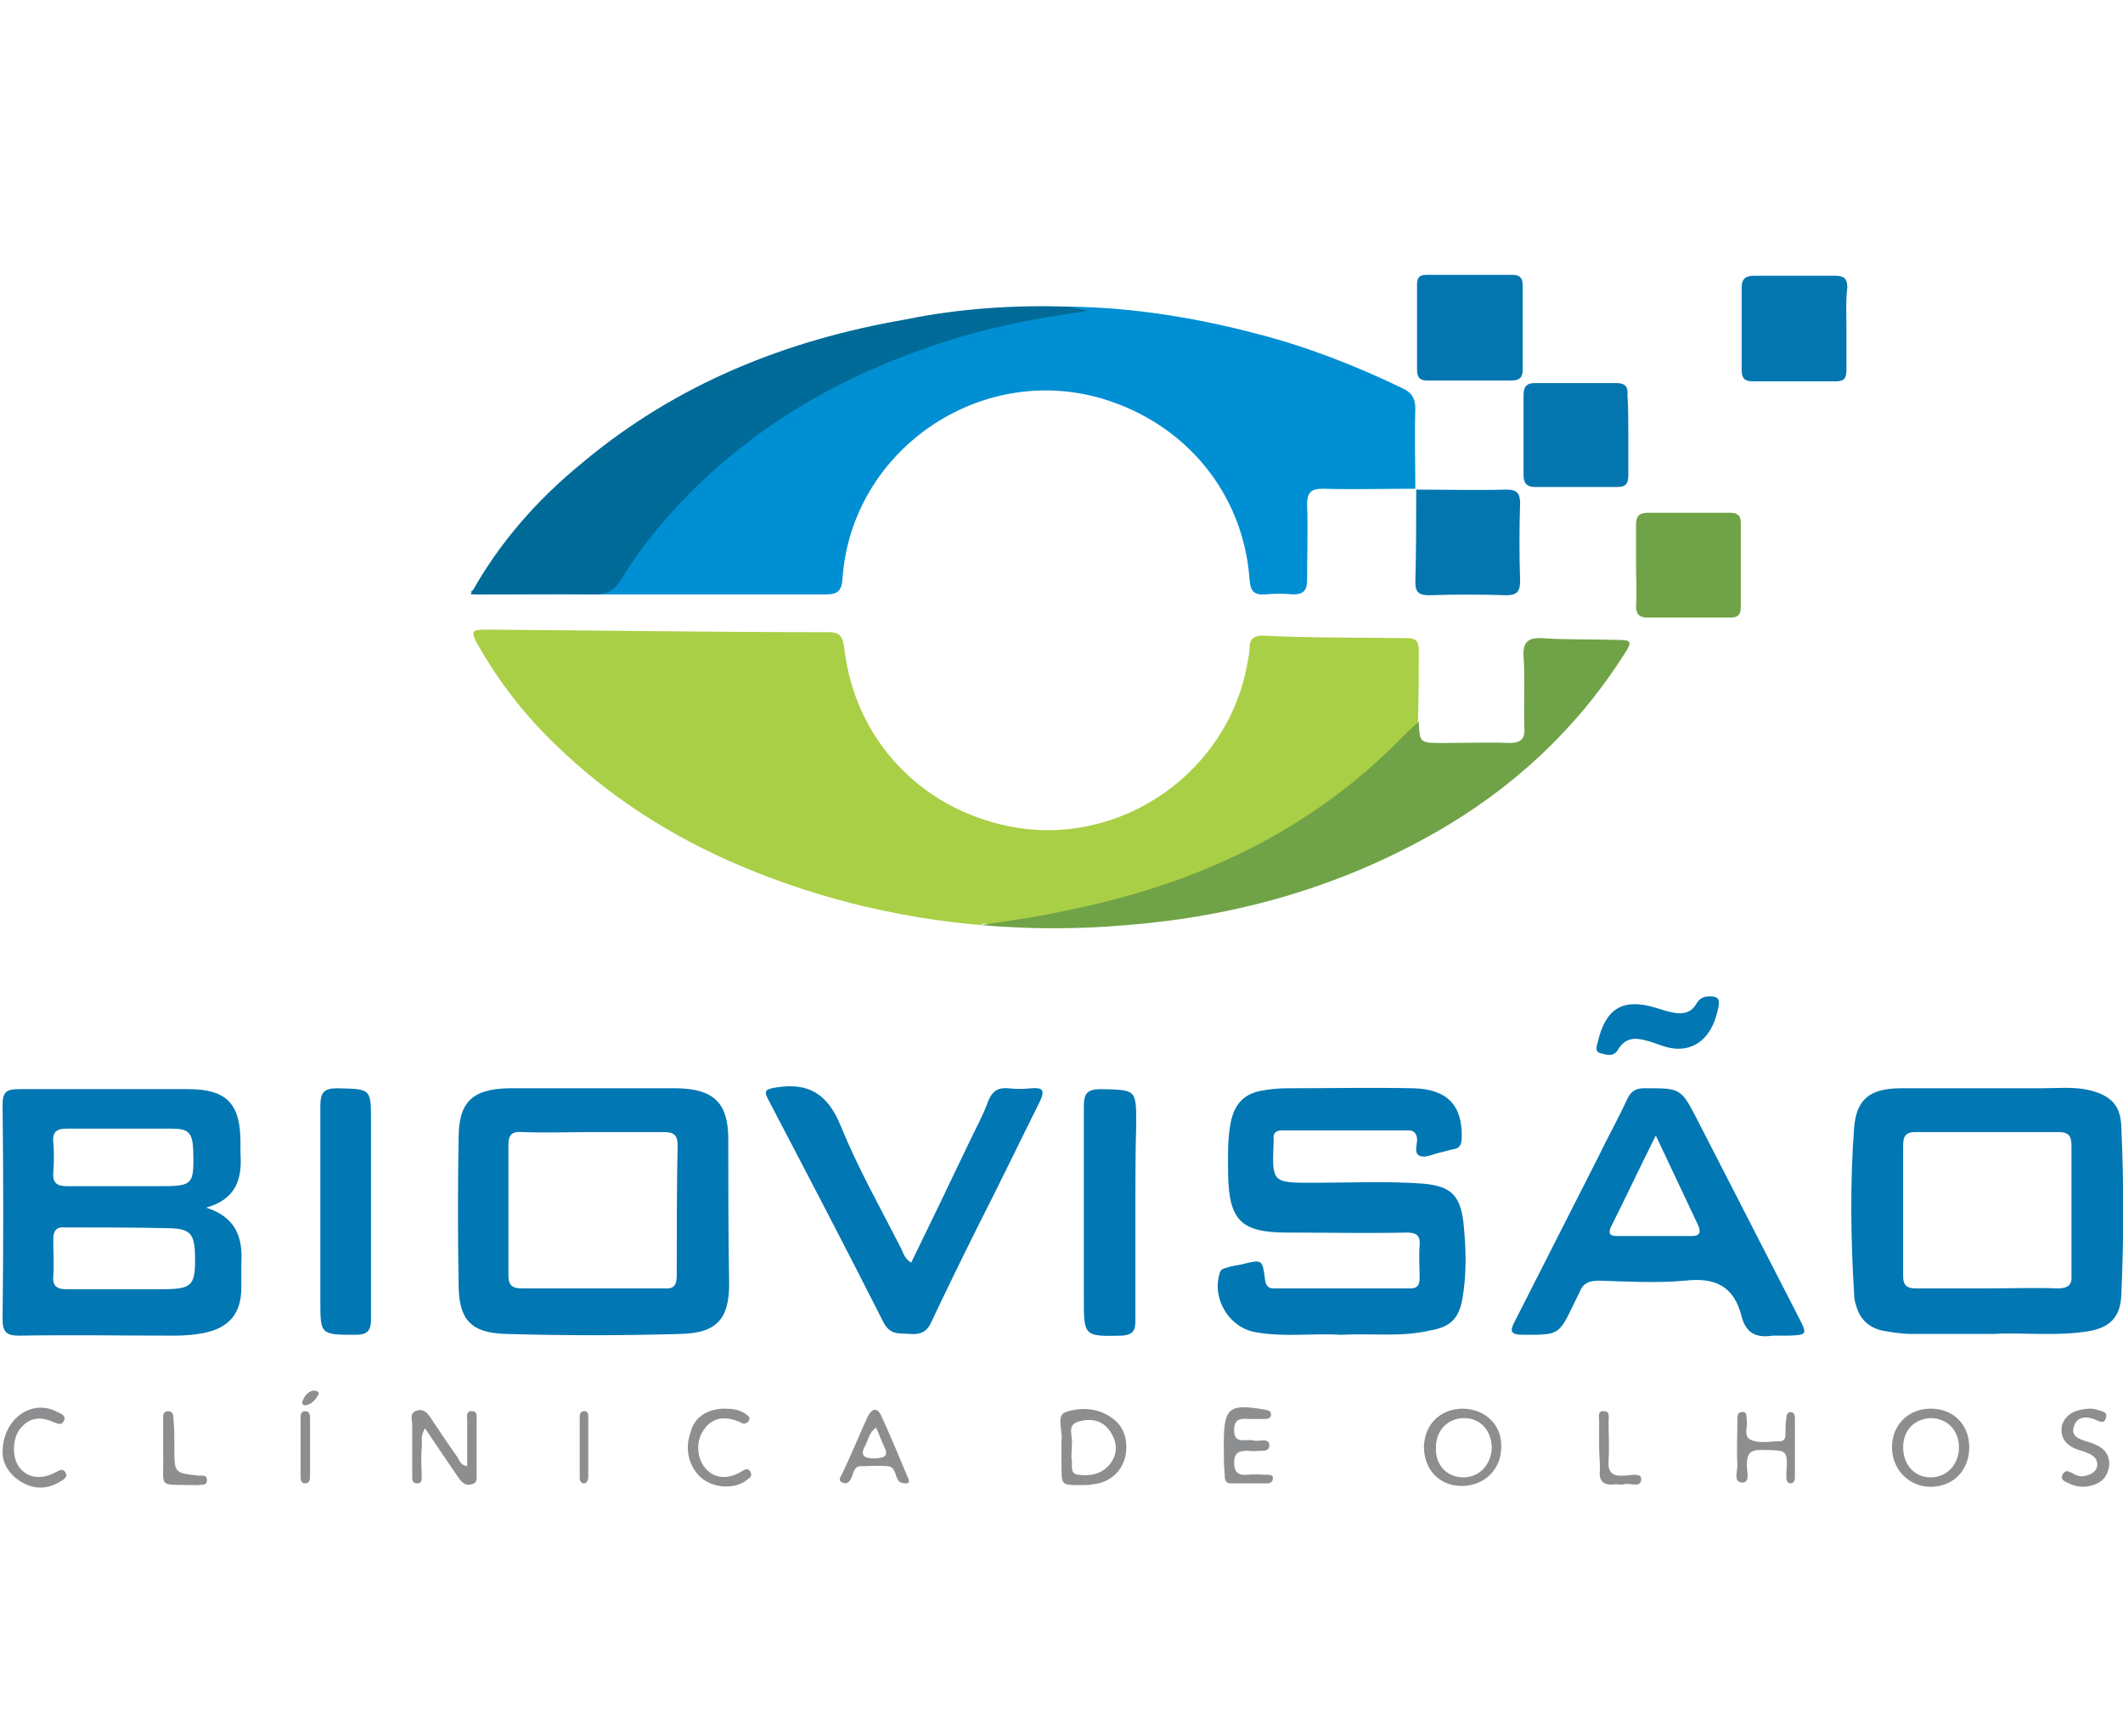 <?xml version="1.0" encoding="utf-8"?>
<!-- Generator: Adobe Illustrator 25.2.1, SVG Export Plug-In . SVG Version: 6.00 Build 0)  -->
<svg version="1.1" id="Camada_1" xmlns="http://www.w3.org/2000/svg" xmlns:xlink="http://www.w3.org/1999/xlink" x="0px" y="0px"
	 viewBox="0 0 247.2 202.1" style="enable-background:new 0 0 247.2 202.1;" xml:space="preserve">
<style type="text/css">
	.st0{fill:#A9CF46;}
	.st1{fill:#008FD3;}
	.st2{fill:#0177B3;}
	.st3{fill:#006B98;}
	.st4{fill:#70A347;}
	.st5{fill:#0376B0;}
	.st6{fill:#8D8E90;}
</style>
<g>
	<path class="st0" d="M114.2,107.7c-10.3-0.9-20.2-3.4-29.6-7.6c-7.3-3.3-13.9-7.6-19.7-13.2c-3.7-3.5-6.8-7.5-9.3-11.9
		c-0.8-1.5-0.7-1.7,1-1.7c13.3,0.1,26.6,0.3,39.9,0.3c1.4,0,1.6,0.6,1.8,1.8c1.2,10.6,8.8,18.7,19.2,20.8
		c12.9,2.6,25.7-6.3,27.8-19.3c0.1-0.5,0.2-1,0.2-1.5c0-1,0.5-1.4,1.5-1.4c5.7,0.3,11.3,0.2,17,0.3c1.1,0,1.2,0.7,1.2,1.5
		c0,2.7,0,5.4-0.1,8.2c-1,2.7-3.2,4.3-5.2,6.1c-8.8,7.6-19,12.4-30.1,15.5c-4.9,1.3-9.8,2.2-14.8,2
		C114.7,107.5,114.4,107.5,114.2,107.7z"/>
	<path class="st1" d="M124.5,35.7c7.5,0.1,14.8,1.3,22,3.2c5.8,1.5,11.4,3.7,16.8,6.3c1.1,0.5,1.5,1.2,1.5,2.4c-0.1,3.1,0,6.2,0,9.3
		l0,0c-3.6,0-7.2,0.1-10.8,0c-1.4,0-1.8,0.5-1.8,1.8c0.1,2.9,0,5.9,0,8.8c0,1.2-0.4,1.7-1.6,1.7c-1.1-0.1-2.2-0.1-3.3,0
		c-1.3,0.1-1.7-0.4-1.8-1.7c-0.7-10-7.4-18.2-17.2-21.1c-14.3-4.2-29.2,6.1-30.2,21c-0.1,1.4-0.6,1.8-1.9,1.8c-13.3,0-26.6,0-39.8,0
		c-0.5,0-1.1,0.1-1.6-0.3c0.8-0.7,1.8-0.8,2.8-0.8c3.6,0,7.1,0,10.7,0c1.7,0,2.8-0.6,3.7-2c5.9-8.9,13.7-15.8,23.1-21
		c7.4-4.1,15.2-6.8,23.4-8.5c1.8-0.4,3.6-0.4,5.4-0.6C124.1,36.1,124.6,36.4,124.5,35.7z"/>
	<path class="st2" d="M24,140.6c3.6-1,4.2-3.5,4-6.3c0-0.4,0-0.9,0-1.3c0-4.5-1.6-6.2-6.1-6.2c-6.6,0-13.1,0-19.7,0
		c-1.4,0-1.9,0.3-1.9,1.8c0.1,8.3,0.1,16.7,0,25c0,1.5,0.5,1.9,1.9,1.9c6.1-0.1,12.1,0,18.2,0c1.1,0,2.2-0.1,3.3-0.3
		c3-0.6,4.4-2.3,4.4-5.3c0-0.9,0-1.8,0-2.7C28.3,144.1,27.5,141.7,24,140.6z M6.2,132.9c-0.1-1.2,0.5-1.5,1.6-1.5
		c4.1,0,8.1,0,12.2,0c2,0,2.4,0.5,2.5,2.5c0.1,4.1,0,4.2-4.1,4.2c-1.5,0-3,0-4.5,0c-2,0-4,0-6,0c-1.2,0-1.8-0.3-1.7-1.6
		C6.3,135.4,6.3,134.1,6.2,132.9z M18.5,150.1c-1.5,0-3,0-4.5,0c-2.1,0-4.1,0-6.2,0c-1.1,0-1.7-0.3-1.6-1.5c0.1-1.4,0-2.9,0-4.3
		c0-0.9,0.3-1.5,1.3-1.4c4.2,0,8.3,0,12.5,0.1c2.1,0.1,2.6,0.7,2.7,2.8C22.8,149.8,22.5,150.1,18.5,150.1z"/>
	<path class="st3" d="M124.5,35.7c0.6,0.1,1.3,0.3,2.2,0.5c-6.7,0.9-13,2.2-19.1,4.4c-11.1,3.9-20.8,9.8-28.8,18.4
		c-2.4,2.6-4.6,5.4-6.5,8.5c-0.7,1.2-1.6,1.7-3,1.7c-4.8-0.1-9.7,0-14.5,0c3.3-6,7.8-11.1,13.1-15.4c10.9-9.1,23.6-14.2,37.5-16.6
		C111.7,35.9,118.1,35.5,124.5,35.7z"/>
	<path class="st2" d="M84.8,132.6c0-4.2-1.7-5.8-5.9-5.9c-3.2,0-6.5,0-9.7,0c-3.3,0-6.7,0-10,0c-4.2,0.1-5.8,1.6-5.8,5.8
		c-0.1,5.7-0.1,11.3,0,17c0,4.1,1.4,5.7,5.5,5.8c6.8,0.2,13.6,0.2,20.4,0c4.1-0.1,5.6-1.7,5.6-5.8C84.8,143.9,84.8,138.2,84.8,132.6
		z M78.8,148.5c0,1.2-0.4,1.6-1.5,1.5c-5.5,0-11,0-16.5,0c-1.1,0-1.6-0.3-1.6-1.5c0-5.1,0-10.1,0-15.2c0-1.2,0.4-1.6,1.6-1.5
		c2.8,0.1,5.6,0,8.3,0c2.7,0,5.4,0,8.2,0c1.1,0,1.6,0.3,1.6,1.5C78.8,138.4,78.8,143.4,78.8,148.5z"/>
	<path class="st2" d="M247,131.1c-0.1-2.5-1.3-3.6-3.8-4.2c-1.8-0.4-3.7-0.2-5.5-0.2c-5.4,0-10.9,0-16.3,0c-3.6,0-5.2,1.2-5.5,4.5
		c-0.5,6.5-0.4,13.1,0,19.6c0,0.4,0.1,0.8,0.2,1.1c0.4,1.6,1.4,2.6,3,3c1.1,0.2,2.3,0.4,3.5,0.4c2.9,0,5.9,0,9.6,0
		c3.2-0.2,7.1,0.3,10.9-0.3c2.5-0.4,3.8-1.6,3.9-4.2C247.3,144.3,247.3,137.7,247,131.1z M239.6,150c-2.7-0.1-5.4,0-8.2,0
		c-2.8,0-5.6,0-8.3,0c-1,0-1.5-0.3-1.5-1.4c0-5.1,0-10.2,0-15.3c0-1.1,0.4-1.5,1.4-1.5c5.6,0,11.1,0,16.7,0c1.2,0,1.5,0.5,1.5,1.6
		c0,5,0,10,0,15C241.3,149.6,240.8,150,239.6,150z"/>
	<path class="st2" d="M156.2,155.4c-3.3-0.2-6.7,0.3-10-0.3c-3-0.5-5.1-3.8-4.2-6.8c0.1-0.5,0.4-0.6,0.8-0.7
		c0.6-0.2,1.2-0.3,1.8-0.4c2.4-0.6,2.4-0.6,2.7,1.8c0.1,0.7,0.4,1,1,1c5.3,0,10.7,0,16,0c0.8,0,1-0.5,1-1.2c0-1.3-0.1-2.6,0-3.8
		c0.1-1.2-0.4-1.5-1.5-1.5c-4.6,0.1-9.2,0-13.9,0c-5.4,0-6.8-1.4-6.9-6.8c0-2-0.1-4,0.3-6c0.4-2,1.4-3.3,3.5-3.7
		c1-0.2,2.1-0.3,3.1-0.3c4.9,0,9.8-0.1,14.7,0c3.9,0.1,5.7,2,5.6,5.7c0,0.8-0.2,1.3-1,1.4c-0.5,0.1-1.1,0.3-1.6,0.4
		c-0.8,0.2-1.6,0.6-2.2,0.4c-0.9-0.3-0.3-1.4-0.4-2.1c-0.1-0.6-0.4-0.9-1-0.9c-4.9,0-9.8,0-14.7,0c-0.7,0-1.1,0.3-1,1
		c0,0.1,0,0.2,0,0.3c-0.2,4.8-0.2,4.8,4.6,4.8c4.3,0,8.6-0.2,12.8,0.1c3.2,0.3,4.3,1.3,4.7,4.5c0.3,2.9,0.4,5.9-0.1,8.8
		c-0.4,2.4-1.4,3.4-3.8,3.8C163.1,155.7,159.6,155.2,156.2,155.4z"/>
	<path class="st4" d="M114.2,107.7c3.2-0.5,6.4-0.9,9.5-1.6c15.3-3,28.9-9.2,39.9-20.6c0.5-0.5,1.1-1,1.6-1.5
		c0.1,2.5,0.1,2.5,2.8,2.5c2.6,0,5.2-0.1,7.8,0c1.3,0,1.8-0.5,1.7-1.8c-0.1-2.8,0.1-5.6-0.1-8.3c-0.1-1.7,0.6-2.2,2.2-2.1
		c2.9,0.2,5.8,0.1,8.7,0.2c1.7,0,1.8,0.2,0.8,1.7c-5.6,8.8-13.1,15.7-22.1,20.8c-11.1,6.3-23.1,9.7-35.8,10.7
		C125.5,108.2,119.9,108.2,114.2,107.7z"/>
	<path class="st2" d="M209.4,153.3c-3.9-7.6-7.8-15.2-11.7-22.8c-2-3.9-2-3.8-6.3-3.8c-1,0-1.5,0.4-1.9,1.2c-1.1,2.4-2.4,4.7-3.5,7
		c-3.2,6.3-6.4,12.6-9.6,18.9c-0.6,1.1-0.6,1.6,0.9,1.6c4.2,0,4.2,0.1,6-3.7c0.2-0.4,0.4-0.8,0.6-1.2c0.4-1.1,1.1-1.4,2.3-1.4
		c3.3,0.1,6.7,0.3,10,0c3.5-0.4,5.7,0.6,6.6,4.2c0.5,1.9,1.7,2.5,3.6,2.2c0.2,0,0.4,0,0.7,0h1.2
		C210.4,155.4,210.5,155.4,209.4,153.3z M197,143.9c-2.9,0-5.9,0-8.8,0c-0.7,0-1-0.3-0.6-1.1c1.7-3.4,3.3-6.8,5.2-10.6
		c1.8,3.8,3.4,7.2,5,10.6C198.1,143.7,197.7,143.9,197,143.9z"/>
	<path class="st2" d="M106.1,147c2.3-4.7,4.5-9.3,6.7-13.9c0.8-1.7,1.7-3.3,2.3-5c0.5-1.1,1.1-1.5,2.3-1.4c0.9,0.1,1.8,0.1,2.7,0
		c1.3-0.1,1.6,0.2,1,1.5c-2.4,4.8-4.7,9.6-7.1,14.3c-1.9,3.8-3.8,7.7-5.6,11.5c-0.5,1.1-1.3,1.4-2.4,1.3c-1.2-0.1-2.3,0.2-3.1-1.3
		c-4.4-8.7-8.9-17.3-13.4-25.9c-0.6-1.1-0.4-1.3,0.9-1.5c3.8-0.6,6,0.8,7.5,4.5c2,4.9,4.6,9.5,7,14.2
		C105.2,145.9,105.3,146.5,106.1,147z"/>
	<path class="st2" d="M132.2,141.2c0,4.2,0,8.4,0,12.7c0,1.1-0.4,1.5-1.5,1.6c-4.5,0.1-4.5,0.1-4.5-4.4c0-7.4,0-14.9,0-22.3
		c0-1.5,0.4-2,2-2c4.1,0.1,4.1,0,4.1,4.1C132.2,134.3,132.2,137.7,132.2,141.2z"/>
	<path class="st2" d="M43.2,141.1c0,4.2,0,8.3,0,12.5c0,1.3-0.4,1.8-1.8,1.8c-4.1,0-4.1,0-4.1-4c0-7.5,0-15.1,0-22.6
		c0-1.6,0.4-2.1,2-2.1c3.9,0.1,3.9,0,3.9,3.9C43.2,134.1,43.2,137.6,43.2,141.1z"/>
	<path class="st5" d="M171,44.3c-1.6,0-3.2,0-4.8,0c-0.8,0-1.2-0.3-1.2-1.2c0-3.3,0-6.7,0-10c0-0.8,0.3-1.1,1.1-1.1
		c3.3,0,6.7,0,10,0c0.8,0,1.2,0.3,1.2,1.2c0,3.3,0,6.5,0,9.8c0,0.9-0.3,1.3-1.3,1.3C174.3,44.3,172.6,44.3,171,44.3z"/>
	<path class="st5" d="M215,38.3c0,1.6,0,3.1,0,4.7c0,1-0.2,1.4-1.3,1.4c-3.2,0-6.4,0-9.6,0c-1.1,0-1.3-0.5-1.3-1.4
		c0-3.2,0-6.3,0-9.5c0-1.1,0.5-1.4,1.5-1.4c3.1,0,6.2,0,9.3,0c1.1,0,1.5,0.3,1.5,1.4C214.9,35.1,215,36.7,215,38.3z"/>
	<path class="st5" d="M164.9,57c3.5,0,7,0.1,10.5,0c1.2,0,1.6,0.4,1.6,1.6c-0.1,3-0.1,6,0,9c0,1.2-0.3,1.7-1.6,1.7c-3-0.1-6-0.1-9,0
		c-1.1,0-1.6-0.3-1.6-1.5C164.9,64.2,164.9,60.6,164.9,57C164.9,57,164.9,57,164.9,57z"/>
	<path class="st4" d="M190.5,65.8c0-1.6,0-3.2,0-4.8c0-0.9,0.4-1.3,1.3-1.3c3.2,0,6.4,0,9.7,0c0.9,0,1.2,0.4,1.2,1.2
		c0,3.3,0,6.5,0,9.8c0,0.8-0.3,1.2-1.2,1.2c-3.2,0-6.4,0-9.7,0c-0.9,0-1.3-0.4-1.3-1.3C190.6,69,190.5,67.4,190.5,65.8z"/>
	<path class="st5" d="M189.6,50.6c0,1.6,0,3.1,0,4.7c0,0.9-0.2,1.4-1.3,1.4c-3.2,0-6.3,0-9.5,0c-1,0-1.4-0.4-1.4-1.4
		c0-3.1,0-6.2,0-9.3c0-0.9,0.3-1.4,1.3-1.4c3.2,0,6.3,0,9.5,0c1,0,1.4,0.4,1.3,1.4C189.6,47.5,189.6,49.1,189.6,50.6z"/>
	<path class="st2" d="M195.4,122.1c-1.3,0-2.4-0.6-3.5-0.9c-1.4-0.4-2.6-0.5-3.5,1c-0.5,0.9-1.4,0.6-2.1,0.4c-0.7-0.2-0.3-1-0.2-1.5
		c0.9-3.7,2.9-4.9,6.6-3.8c0.7,0.2,1.5,0.5,2.2,0.6c1.1,0.2,2,0,2.6-1c0.4-0.7,0.9-0.9,1.6-0.9c0.8,0,1.2,0.2,1,1.2
		C199.5,120.4,197.8,122.1,195.4,122.1z"/>
	<path class="st6" d="M129.5,165.1c-1.6-1.2-3.7-1.3-5.4-0.7c-1.2,0.4-0.3,2.2-0.5,3.3c0,0.2,0,0.4,0,0.7v2.3c0,2.2,0,2.2,2.2,2.2
		c0.5,0,1,0,1.5-0.1c2-0.2,3.5-1.6,3.8-3.6C131.3,167.6,130.9,166.1,129.5,165.1z M129.2,170.5c-0.9,1.1-2.3,1.4-3.6,1.2
		c-1.1-0.1-0.7-1.1-0.8-1.7c-0.1-0.5,0-1,0-1.5c0-0.1,0-0.2,0-0.3c0.2-0.9-0.7-2.3,0.8-2.7c1.4-0.4,2.8-0.2,3.7,1.2
		C130.1,167.9,130.2,169.3,129.2,170.5z"/>
	<path class="st6" d="M224.8,164c-2.6,0-4.5,1.9-4.5,4.5c0,2.6,2,4.6,4.5,4.6c2.6,0,4.5-1.9,4.5-4.6
		C229.3,165.9,227.5,164,224.8,164z M224.8,172c-1.9,0-3.2-1.5-3.2-3.5c0-2,1.3-3.3,3.2-3.4c1.9,0,3.3,1.4,3.3,3.4
		C228.1,170.5,226.7,172,224.8,172z"/>
	<path class="st6" d="M170.4,164c-2.7,0-4.5,1.8-4.6,4.4c0,2.7,1.8,4.6,4.4,4.6c2.6,0,4.6-1.9,4.6-4.5
		C174.9,166,173.1,164.1,170.4,164z M170.4,172c-1.9,0-3.3-1.4-3.2-3.5c0-2,1.4-3.4,3.3-3.4c1.9,0,3.2,1.5,3.2,3.5
		C173.6,170.6,172.2,172,170.4,172z"/>
	<path class="st6" d="M54.4,170.7c0-1.8,0-3.5,0-5.3c0-0.4-0.2-1.2,0.6-1.1c0.6,0,0.5,0.6,0.5,1.1c0,2.1,0,4.1,0,6.2
		c0,0.5,0.1,1.1-0.6,1.2c-0.6,0.2-1-0.1-1.4-0.6c-1.3-1.9-2.6-3.8-4-5.9c-0.6,0.9-0.3,1.6-0.4,2.4c-0.1,1.1,0,2.2,0,3.3
		c0,0.3,0,0.7-0.5,0.7c-0.6,0-0.6-0.4-0.6-0.8c0-2,0-4,0-6c0-0.6-0.4-1.4,0.6-1.7c0.9-0.2,1.3,0.5,1.7,1.1c1,1.5,2,3,3,4.4
		C53.5,170.1,53.7,170.6,54.4,170.7z"/>
	<path class="st6" d="M142.5,168.5c0-0.2,0-0.3,0-0.5c0-4.1,0.6-4.6,4.7-3.9c0.4,0.1,0.8,0.1,0.8,0.6c0,0.4-0.4,0.5-0.7,0.5
		c-0.4,0-0.9,0-1.3,0c-0.9,0.1-2.3-0.5-2.3,1.3c0,1.7,1.3,1,2.2,1.2c0.4,0.1,0.8,0,1.2,0c0.4,0,0.7,0.1,0.7,0.6
		c0,0.4-0.3,0.6-0.7,0.6c-0.6,0-1.2,0.1-1.8,0c-1,0-1.6,0.2-1.6,1.4c0,1.1,0.5,1.5,1.5,1.4c0.8-0.1,1.7,0,2.5,0
		c0.3,0,0.6,0.1,0.5,0.5c0,0.3-0.3,0.5-0.6,0.5c-1.4,0-2.9,0-4.3,0c-0.7,0-0.7-0.6-0.7-1.1C142.5,170.6,142.5,169.6,142.5,168.5
		C142.5,168.5,142.5,168.5,142.5,168.5z"/>
	<path class="st6" d="M105.8,172.3c0-0.1,0-0.2-0.1-0.3c-1-2.4-2-4.8-3.1-7.2c-0.5-1.1-1.2-0.7-1.6,0.2c-1,2.2-1.9,4.4-2.9,6.5
		c-0.2,0.4-0.6,0.9,0,1.1c0.6,0.3,0.9-0.2,1.1-0.7c0.2-0.5,0.3-1.2,1-1.2c1,0,2.1-0.1,3.2,0c0.8,0.1,0.8,0.9,1.1,1.5
		c0.2,0.4,0.5,0.5,1,0.5C105.8,172.7,105.9,172.5,105.8,172.3z M101.9,169.8c-1.4,0-1.8-0.4-1.1-1.6c0.3-0.6,0.4-1.4,1.2-2
		c0.4,0.8,0.6,1.5,0.9,2.1C103.5,169.5,103.1,169.7,101.9,169.8z"/>
	<path class="st6" d="M209,168.5c0,1.2,0,2.3,0,3.5c0,0.3-0.1,0.7-0.5,0.7c-0.4,0-0.5-0.4-0.5-0.7c0-0.2,0-0.3,0-0.5
		c0.2-2.9,0-2.6-2.9-2.7c-1.4,0-1.7,0.5-1.7,1.8c0,0.7,0.4,2-0.5,2c-1.1,0-0.6-1.3-0.6-2c-0.1-1.8,0-3.5,0-5.3c0-0.4,0-0.9,0.5-0.9
		c0.7-0.1,0.5,0.5,0.6,0.9c0.1,0.8-0.4,1.9,0.4,2.3c1,0.5,2.3,0.2,3.4,0.2c0.6,0,0.7-0.4,0.7-0.9c0-0.6,0-1.2,0.1-1.8
		c0-0.3,0.1-0.7,0.5-0.7c0.4,0,0.5,0.4,0.5,0.7C209,166.2,209,167.3,209,168.5z"/>
	<path class="st6" d="M243.2,164c0.3,0,0.6,0,0.9,0.1c0.5,0.2,1.4,0.2,1.1,1c-0.2,0.8-0.9,0.3-1.4,0.1c-0.9-0.3-1.9-0.3-2.3,0.8
		c-0.4,1.2,0.5,1.5,1.4,1.8c0.4,0.1,0.7,0.2,1.1,0.4c1,0.4,1.6,1.1,1.6,2.3c-0.1,1.1-0.6,1.9-1.6,2.3c-1,0.4-2.1,0.4-3.1-0.1
		c-0.4-0.2-1.1-0.4-0.7-1.1c0.3-0.5,0.7-0.3,1.1-0.1c0.6,0.4,1.2,0.5,1.9,0.2c0.6-0.2,1-0.6,1-1.2c0-0.6-0.3-0.9-0.8-1.2
		c-0.5-0.2-0.9-0.4-1.4-0.5c-1.4-0.5-2.2-1.4-1.9-2.9C240.6,164.5,241.8,164.1,243.2,164z"/>
	<path class="st6" d="M0.3,169.1c0-4,3.5-6.3,6.4-4.7c0.4,0.2,1.1,0.4,0.7,1.1c-0.3,0.5-0.7,0.2-1.1,0.1c-1.7-0.8-3-0.5-4,0.8
		c-0.9,1.2-0.9,3.4,0,4.5c1,1.2,2.5,1.4,4.2,0.5c0.4-0.2,0.8-0.5,1.1,0c0.4,0.6-0.3,0.9-0.6,1.1c-1.5,0.9-3,0.9-4.4,0.1
		C1,171.7,0.3,170.3,0.3,169.1z"/>
	<path class="st6" d="M84.4,164c0.8,0,1.7,0.1,2.4,0.6c0.3,0.2,0.6,0.4,0.4,0.8c-0.2,0.3-0.5,0.4-0.8,0.3c-0.2-0.1-0.3-0.2-0.4-0.2
		c-1.7-0.7-3.1-0.4-4,0.9c-1,1.3-0.9,3.3,0.1,4.5c1,1.2,2.5,1.4,4.1,0.5c0.5-0.3,0.9-0.6,1.2,0c0.3,0.6-0.4,0.8-0.7,1.1
		c-1.5,0.9-3.6,0.7-5-0.4c-1.5-1.3-2-3.4-1.3-5.3C80.8,165,82.4,164,84.4,164z"/>
	<path class="st6" d="M20.3,167.9c0,0.2,0,0.4,0,0.7c0,2.9,0,2.9,2.9,3.2c0.4,0,0.9-0.1,0.9,0.5c0,0.7-0.5,0.5-1,0.6
		c-0.1,0-0.2,0-0.3,0c-4.6-0.1-3.7,0.5-3.8-3.6c0-1.3,0-2.7,0-4c0-0.4-0.1-1,0.6-1c0.6,0,0.6,0.6,0.6,1
		C20.3,166.2,20.3,167,20.3,167.9C20.3,167.9,20.3,167.9,20.3,167.9z"/>
	<path class="st6" d="M186.2,168.4c0-1,0-2,0-3c0-0.5-0.2-1.2,0.6-1.1c0.7,0,0.5,0.8,0.5,1.2c0,1.5,0.1,3,0,4.5
		c-0.1,1.4,0.4,1.9,1.8,1.8c0.7,0,2-0.4,2,0.4c0,1.1-1.3,0.4-2,0.6c-0.3,0.1-0.7,0-1,0c-1.3,0.2-2-0.3-1.8-1.7
		C186.3,170.2,186.2,169.3,186.2,168.4z"/>
	<path class="st6" d="M35,168.4c0-1.1,0-2.2,0-3.3c0-0.4,0-0.8,0.6-0.8c0.4,0,0.5,0.4,0.5,0.7c0,2.3,0,4.7,0,7
		c0,0.3-0.1,0.7-0.6,0.7c-0.4,0-0.5-0.4-0.5-0.7C35,170.8,35,169.6,35,168.4C35,168.4,35,168.4,35,168.4z"/>
	<path class="st6" d="M68.5,168.6c0,1.1,0,2.2,0,3.3c0,0.4-0.1,0.8-0.6,0.8c-0.4-0.1-0.4-0.5-0.4-0.8c0-2.3,0-4.5,0-6.8
		c0-0.3,0-0.7,0.4-0.8c0.6-0.1,0.6,0.4,0.6,0.8C68.5,166.2,68.5,167.4,68.5,168.6C68.5,168.6,68.5,168.6,68.5,168.6z"/>
	<path class="st6" d="M36.5,161.9c0.3,0,0.7,0.1,0.6,0.4c-0.3,0.6-0.8,1.2-1.5,1.3c-0.2,0.1-0.5-0.2-0.4-0.4
		C35.4,162.6,35.8,162,36.5,161.9z"/>
</g>
</svg>
